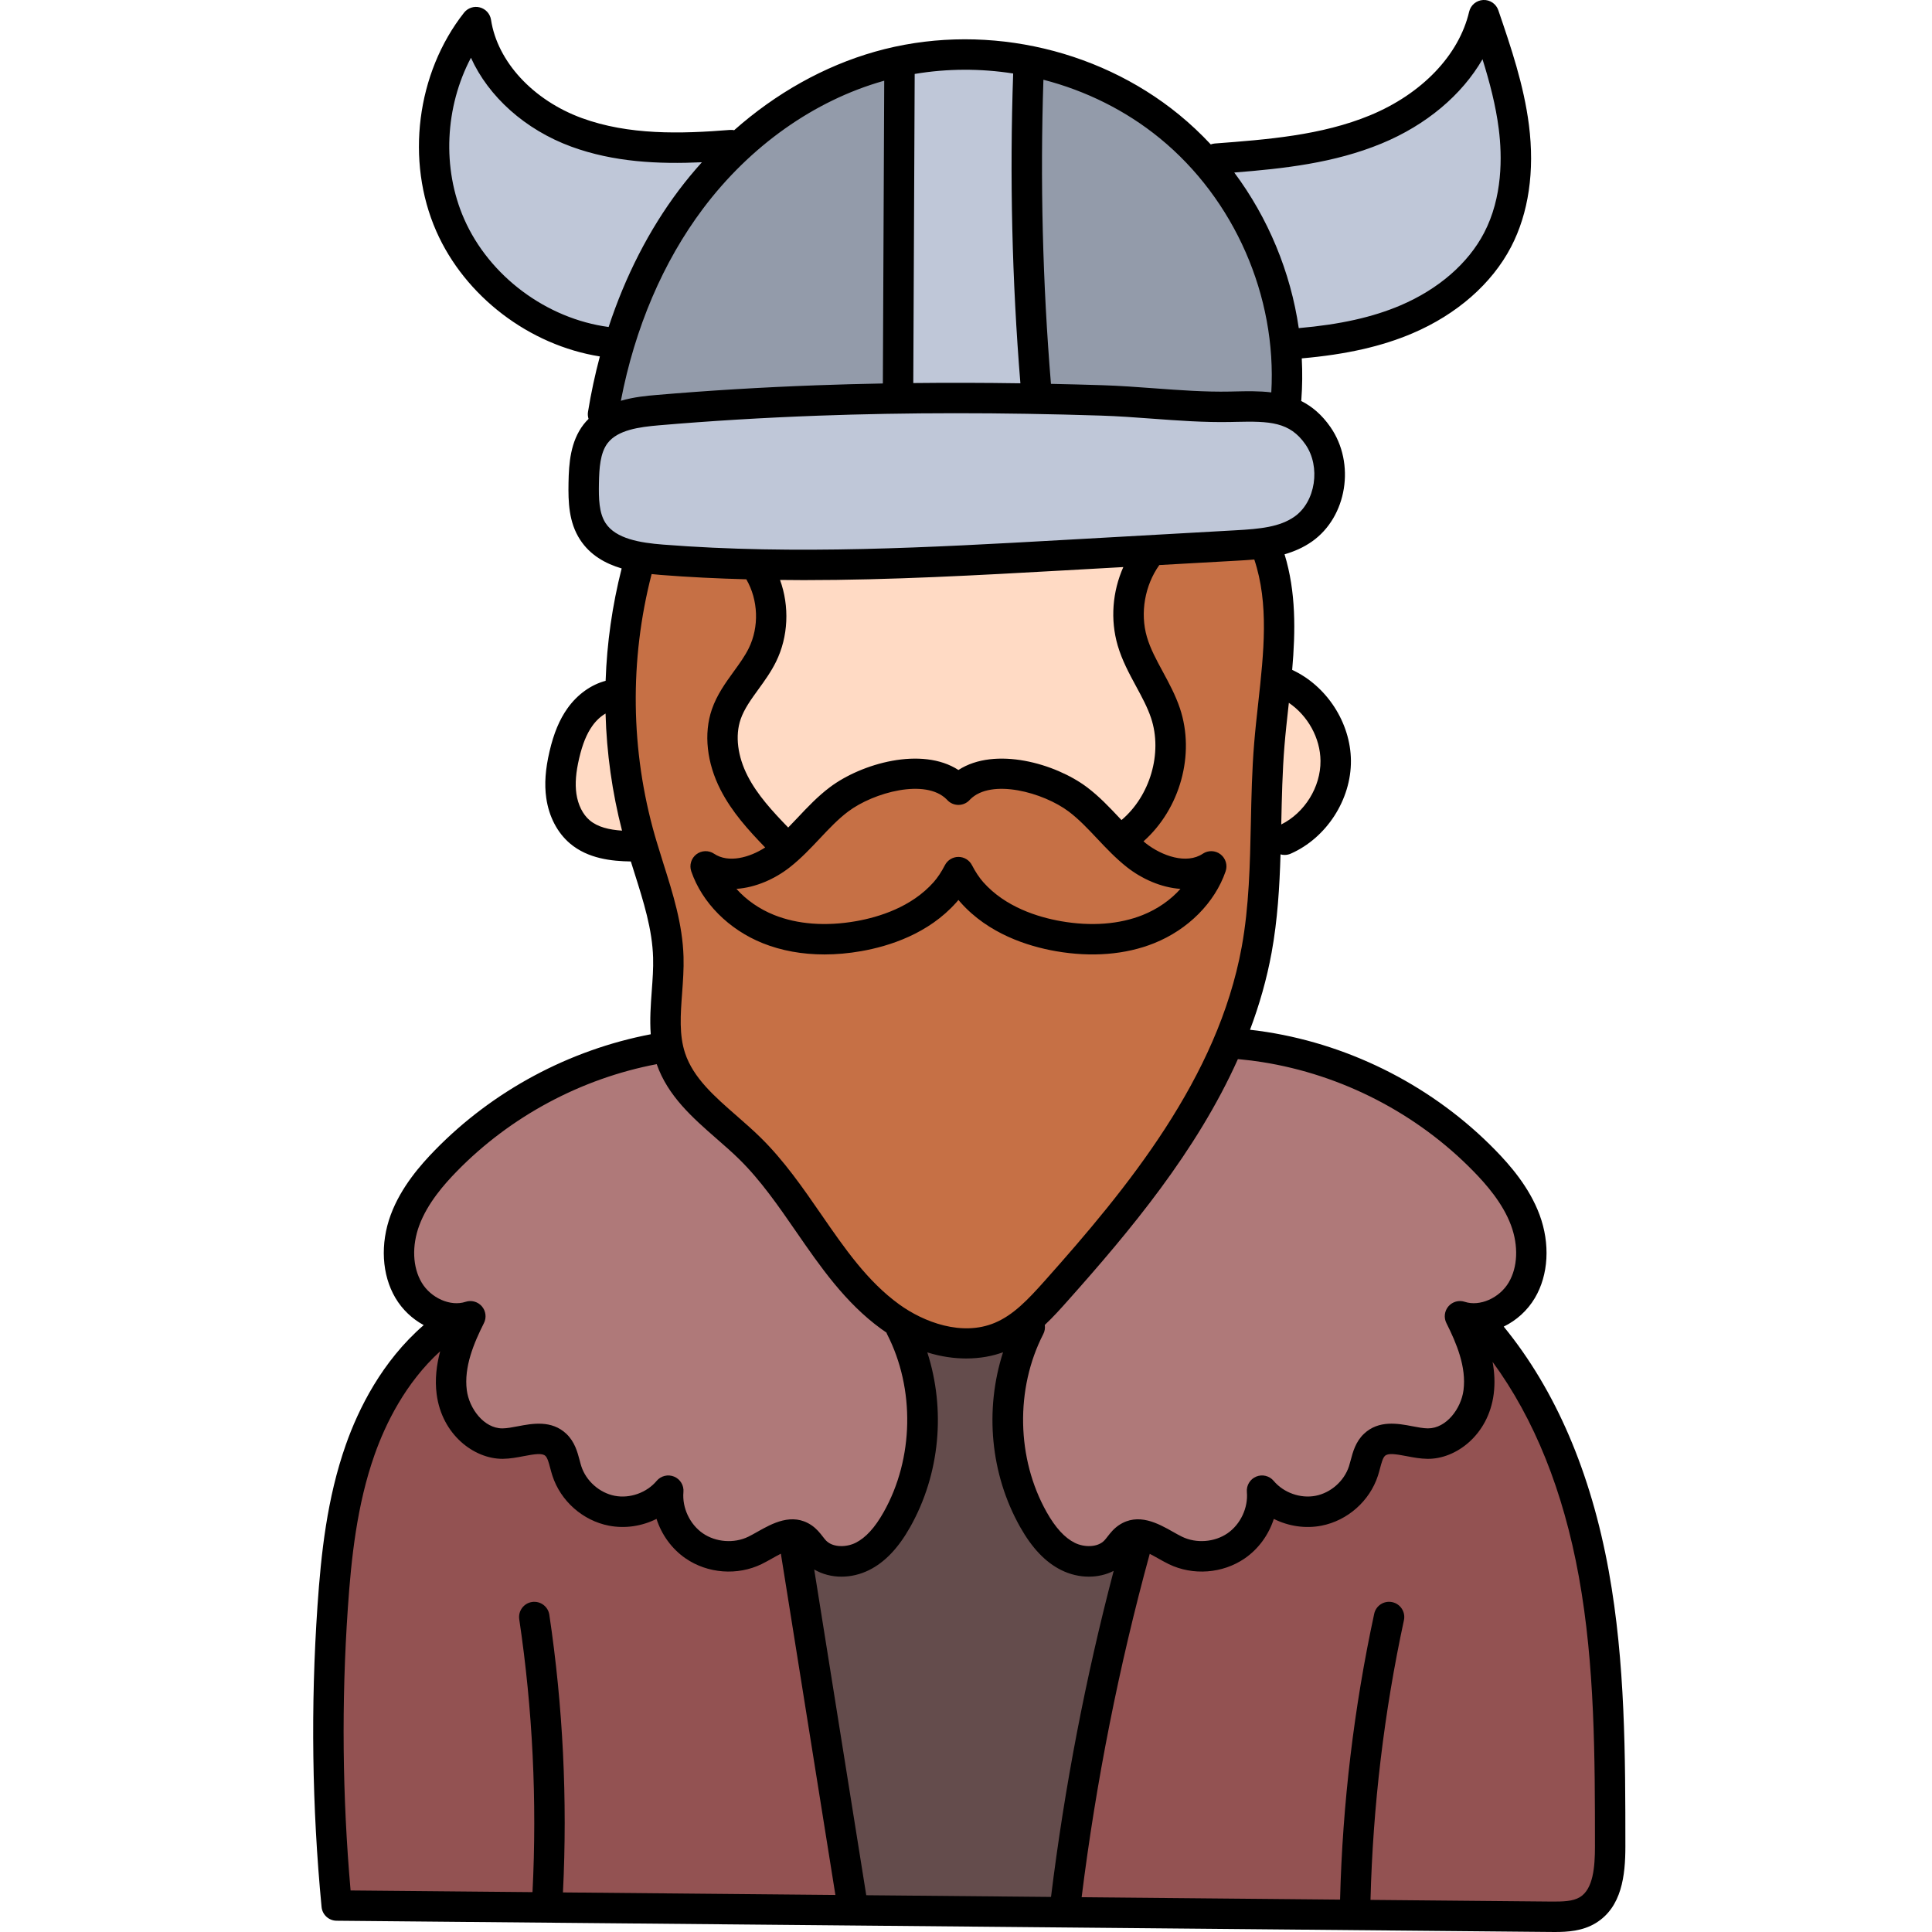 <svg height="511pt" viewBox="-82 0 511 511.999" width="511pt" xmlns="http://www.w3.org/2000/svg"><path d="m328.375 507.93-51.777-.477.105-4.062c.637-25.113 3.645-50.301 8.949-74.863-5.367 24.547-8.379 49.781-9.023 74.988l-.102 3.934-76.914-.711.559-4.453c3.855-30.848 9.965-61.652 18.16-91.562l1.297-4.727 4.371 2.219c.777.391 1.582.836 2.328 1.25l.117.066c.836.473 1.699.961 2.52 1.359 2.125 1.039 4.539 1.582 6.984 1.582 3.293 0 6.547-.988 9.164-2.789 2.867-1.973 5.051-4.949 6.148-8.383l1.422-4.445 4.176 2.086c2.246 1.125 4.734 1.719 7.199 1.719.969 0 1.938-.094 2.875-.273 5.512-1.07 10.195-5.211 11.934-10.555.184-.57.344-1.188.508-1.805.488-1.855.992-3.785 2.387-5.102 1.121-1.055 2.629-1.582 4.492-1.582 1.41 0 2.992.281 4.77.617 1.668.32 3.242.625 4.801.641h.133c5.727 0 12.312-5.113 13.418-13.672.301-2.297.215-4.691-.262-7.316l7.164-3.074c11.43 15.609 19.359 35.324 23.57 58.59 4.312 23.766 4.324 48.309 4.332 72.043v.168c0 6.543-.699 13.656-5.902 16.836-2.676 1.625-5.863 1.762-8.898 1.762zm0 0" fill="#935252"/><path d="m62.488 505.473.207-4.16c1.207-24.289.004-48.781-3.57-72.793 3.527 24.145 4.723 48.738 3.488 73.113l-.191 3.832-55.676-.508-.32-3.613c-2.211-25.047-2.457-50.426-.734-75.438.926-13.527 2.453-27.941 7.297-41.695 2.902-8.234 8.461-19.961 18.473-29.07l10.059-9.152-3.504 13.145c-.949 3.566-1.227 6.77-.836 9.801 1.109 8.551 7.711 13.668 13.453 13.668h.141c1.523-.016 3.172-.332 4.762-.637 1.781-.34 3.363-.621 4.773-.621 1.871 0 3.383.535 4.492 1.594 1.391 1.312 1.895 3.242 2.383 5.105.16.602.328 1.219.52 1.816 1.723 5.32 6.402 9.457 11.918 10.527.945.184 1.91.273 2.879.273 2.457 0 4.945-.594 7.191-1.715l4.168-2.086 1.43 4.438c1.109 3.438 3.297 6.418 6.16 8.391 2.609 1.801 5.855 2.793 9.148 2.793 2.449 0 4.867-.547 6.992-1.586.879-.43 1.848-.977 2.621-1.414l.309-.172c.691-.383 1.422-.789 2.137-1.145l4.875-2.438 16.059 100.5zm0 0" fill="#935252"/><g fill="#bfc7d8"><path d="m257.723 87.523c-2.066-14.223-7.715-27.852-16.34-39.41l-4.332-5.805 7.223-.574c12.473-.992 25.668-2.379 37.859-7.41 10.902-4.508 19.703-11.832 24.781-20.625l4.57-7.902 2.715 8.715c2.32 7.445 3.734 13.523 4.457 19.129 1.004 7.961 1.07 19.602-4.309 29.922-4.656 8.914-13.223 16.387-24.117 21.039-7.824 3.332-16.785 5.348-28.207 6.336l-3.762.328zm0 0"/><path d="m130.473 149.676c-13.621.004-25.922-.445-37.609-1.367-6.961-.547-14.574-1.867-18.23-7.504-2.367-3.633-2.492-8.129-2.41-12.805.094-4.652.414-9.48 3.164-13.035 3.668-4.781 10.375-5.727 16.375-6.238 13.688-1.172 27.914-2.031 42.293-2.562 11.91-.438 24.281-.66 36.777-.66 12.473 0 25.109.211 38.637.637 4.539.145 9.172.488 13.648.82 6.023.441 12.164.891 18.145.895.754 0 1.508-.008 2.258-.023l1.383-.031c1.273-.027 2.48-.051 3.617-.051 6.508 0 13.273.598 18.227 7.754 5.359 7.707 3.508 19.473-3.883 24.676-4.801 3.371-10.844 3.961-17.672 4.344l-46.078 2.59c-22.457 1.262-45.602 2.562-68.641 2.562zm0 0"/><path d="m187.848 105.582c-5.633-.09-11.309-.133-16.863-.133-3.84 0-7.641.023-11.41.062l-4.062.043.402-89.348 3.32-.559c4.59-.773 9.309-1.164 14.02-1.164 4.445 0 8.938.348 13.359 1.035l3.508.543-.125 3.547c-.945 27.141-.305 54.609 1.898 81.648l.359 4.391zm0 0"/><path d="m78.262 90.625c-17.941-2.398-34.199-14.566-41.422-30.992-6.297-14.316-5.562-32.02 1.922-46.199l3.816-7.234 3.367 7.457c4.246 9.402 13.344 17.422 24.34 21.449 7.562 2.773 15.926 4.062 26.324 4.062 2.129 0 4.324-.055 6.715-.164l9.547-.438-6.387 7.109c-2.156 2.398-4.145 4.805-5.906 7.148-7.613 10.148-13.668 21.953-17.988 35.086l-1.039 3.156zm0 0"/></g><path d="m253.918 107.961c-1.527-.188-3.219-.277-5.324-.277-1.207 0-2.402.027-3.574.055l-1.504.031c-.742.016-1.484.023-2.23.023-6.09 0-12.5-.473-18.16-.891-4.676-.352-9.238-.68-13.664-.82-4.117-.137-8.543-.25-13.531-.352l-3.605-.07-.301-3.598c-2.215-26.785-2.887-54.055-2-81.062l.164-4.992 4.836 1.254c11.918 3.082 23.109 8.711 32.371 16.273 20.668 16.891 32.551 43.977 31.012 70.688l-.246 4.266zm0 0" fill="#939baa"/><path d="m78.109 105.457c3.812-19.867 11.598-38.059 22.523-52.598 12.988-17.285 30.688-29.801 49.844-35.246l.176-.047 5.203-1.723-.402 89.703-3.91.074c-6.02.109-11.898.273-17.48.484-14.523.531-28.758 1.395-42.309 2.562-2.312.199-5.477.473-8.594 1.383l-6.281 1.836zm0 0" fill="#939baa"/><path d="m206.094 413.734c-1.918 0-3.898-.461-5.57-1.297-3.41-1.703-6.398-4.898-9.141-9.766-8.621-15.32-8.996-35.32-.961-50.949l-.305-2.074 1.527-1.445c2.078-1.949 3.91-3.996 5.684-5.98l.078-.09c15.785-17.707 33.547-38.652 44.504-63.098l1.199-2.68 2.914.34c.312.039 1.176.125 1.176.125l.184.02c1.551.164 2.891.305 5.207.668 22.023 3.473 42.73 14.18 58.305 30.148 3.449 3.539 8.328 9.016 10.805 15.703 2.414 6.535 2.062 13.465-.934 18.543-2.645 4.469-7.75 7.465-12.711 7.465-1.262 0-2.484-.191-3.629-.566 2.922 5.922 5.82 12.918 4.883 20.125-.84 6.543-6.191 13.613-13.367 13.613h-.137c-1.5-.023-3.031-.312-4.648-.617l-.113-.02c-1.504-.289-3.191-.609-4.773-.609-1.992 0-3.395.488-4.555 1.59-1.383 1.312-1.898 3.246-2.395 5.109-.152.59-.316 1.188-.496 1.766-1.75 5.379-6.414 9.504-11.902 10.57-.922.18-1.875.27-2.832.27-4.66 0-9.191-2.086-12.113-5.578.453 5.684-2.242 11.41-6.91 14.617-2.578 1.785-5.824 2.773-9.125 2.773-2.438 0-4.84-.539-6.941-1.562-.828-.41-1.637-.863-2.488-1.348l-.137-.074c-2.203-1.246-4.949-2.793-7.316-2.793-1.02 0-1.906.277-2.805.875-.824.555-1.457 1.363-2.074 2.145-.301.402-.695.914-1.117 1.355-1.664 1.75-4.145 2.727-6.969 2.727zm0 0" fill="#af7979"/><path d="m140.461 413.734c-2.82 0-5.301-.977-6.984-2.75-.387-.402-.762-.891-1.094-1.32-.602-.777-1.234-1.59-2.086-2.164-.887-.594-1.773-.871-2.793-.871-2.367 0-5.113 1.551-7.316 2.793l-.309.176c-.801.445-1.555.867-2.309 1.238-2.121 1.031-4.52 1.574-6.957 1.574-3.297 0-6.539-.984-9.137-2.777-4.598-3.168-7.348-9.035-6.84-14.594-2.988 3.473-7.516 5.559-12.176 5.559-.957 0-1.91-.09-2.832-.27-5.496-1.066-10.156-5.195-11.875-10.52-.191-.578-.355-1.203-.516-1.824-.496-1.855-1.008-3.781-2.398-5.098-1.164-1.105-2.566-1.594-4.555-1.594-1.586 0-3.27.32-4.75.605l-.129.023c-1.621.305-3.152.594-4.648.617h-.141c-7.164 0-12.52-7.066-13.375-13.609-.93-7.215 1.973-14.207 4.934-20.094-1.188.34-2.41.531-3.672.531-4.957 0-10.066-2.996-12.707-7.461-3.004-5.066-3.355-12-.941-18.543 2.48-6.711 7.359-12.18 10.816-15.711 14.734-15.109 34.312-25.617 55.117-29.582l3.395-.645 1.133 3.262c2.609 7.508 8.793 12.898 14.773 18.109 2.195 1.922 4.199 3.676 6.117 5.555 5.934 5.828 10.789 12.855 15.484 19.652l.059.082c6.23 9.027 12.672 18.355 21.637 24.855.41.293.832.594 1.258.883l1.094.734.465 1.309c7.969 15.578 7.578 35.52-1.023 50.805-2.734 4.859-5.723 8.051-9.133 9.766-1.691.84-3.668 1.297-5.586 1.297zm0 0" fill="#af7979"/><path d="m143.652 506.219-15.664-97.988 7.293 4.246c1.527.887 3.328 1.355 5.207 1.355 1.895 0 3.828-.465 5.59-1.34 3.414-1.715 6.406-4.918 9.145-9.781 7.309-12.992 8.848-28.695 4.219-43.082l-2.355-7.32 7.348 2.273c3.066.949 6.137 1.43 9.125 1.43 2.996 0 5.895-.484 8.375-1.402l7.723-2.855-2.527 7.836c-4.652 14.406-3.121 30.121 4.195 43.121 2.746 4.863 5.746 8.066 9.164 9.789 1.75.867 3.688 1.332 5.57 1.332 1.707 0 3.352-.375 4.754-1.094l7.953-4.059-2.27 8.637c-7.395 28.18-12.945 57.07-16.496 85.875l-.438 3.543zm0 0" fill="#644c4c"/><path d="m173.633 356.016c-6.602 0-13.969-2.594-20.207-7.117-8.93-6.48-15.066-15.352-21.562-24.75l-.062-.094c-4.691-6.809-9.539-13.84-15.543-19.742-1.887-1.844-3.891-3.609-6.125-5.555-6.074-5.305-12.348-10.785-14.867-18.398-1.859-5.574-1.414-11.609-.984-17.441l3.996.191-3.992-.293c.223-2.996.449-6.094.359-9.109-.234-8.133-2.734-16.02-5.148-23.648-.582-1.852-1.148-3.66-1.688-5.461l-.281-.926c-.109-.355-.215-.711-.316-1.062-6.652-23.254-6.965-47.969-.902-71.465l.855-3.324 3.414.34c.82.082 1.555.156 2.281.215 7.027.547 14.398.922 22.531 1.148l2.23.062 1.121 1.93c3.879 6.699 4.172 15.156.766 22.066-1.152 2.34-2.652 4.414-4.238 6.609l-.066.094c-2.133 2.949-4.129 5.703-5.27 9.004-1.855 5.387-1.09 12.035 2.102 18.23 2.816 5.48 7.039 10.066 11.121 14.293l3.383 3.5-4.086 2.637c-3.602 2.328-7.527 3.605-11.066 3.605-2.586 0-4.895-.664-6.863-1.977 2.441 7.27 8.664 13.488 16.598 16.672 4.449 1.785 9.449 2.691 14.859 2.691 2.918 0 5.953-.273 9.023-.809 6.805-1.191 16.309-4.176 22.938-11.637.176-.195.324-.367.473-.547l3.172-3.848 3.066 3.926c.121.152.246.297.371.438 6.656 7.492 16.16 10.477 22.965 11.664 3.062.539 6.102.809 9.027.809 5.406 0 10.406-.902 14.855-2.688 7.938-3.184 14.16-9.402 16.648-16.641-2.012 1.281-4.324 1.945-6.91 1.945-4.168 0-9.004-1.84-12.938-4.926l-.125-.105-.594-.512-3.516-2.984 3.449-3.059c8.582-7.613 12.078-20.367 8.504-31.016-1.047-3.105-2.637-6.051-4.172-8.898l-.066-.125c-1.723-3.16-3.512-6.441-4.551-10.008-2.188-7.477-.699-16.102 3.875-22.508l1.117-1.559 22.613-1.27c1.387-.078 2.848-.164 4.359-.293l3.137-.262.992 2.984c4.207 12.629 2.75 25.816 1.211 39.781l-.078.715c-.352 3.234-.715 6.578-.98 9.832-.555 6.836-.707 13.832-.855 20.598l-.004.195c-.23 11.055-.473 22.492-2.492 33.551-6.539 35.766-30.855 65.418-53.141 90.406-4.844 5.422-8.996 9.758-14.652 12.141-2.801 1.184-5.852 1.781-9.07 1.781zm0 0" fill="#c67045"/><path d="m207.02 248.879c-2.926 0-5.957-.273-9.02-.809-6.801-1.191-16.297-4.172-22.902-11.613-1.281-1.453-2.516-3.297-3.57-5.34-1.152 2.105-2.355 3.902-3.641 5.344-6.602 7.438-16.094 10.418-22.898 11.609-3.059.535-6.094.809-9.016.809-5.395 0-10.387-.906-14.836-2.699-4.445-1.781-8.41-4.531-11.461-7.957l-5.434-6.098 8.145-.555c4-.273 8.363-2.062 11.969-4.902 2.715-2.129 5.121-4.684 7.445-7.152l.117-.125c2.586-2.738 5.023-5.328 7.953-7.523 5.328-4.016 13.637-6.82 20.199-6.82 4.719 0 8.586 1.387 11.184 4.008.062.062.148.16.234.258l.008.008.145-.164.078-.082c2.598-2.641 6.473-4.031 11.203-4.031 6.559 0 14.871 2.809 20.207 6.832 2.918 2.191 5.359 4.777 7.941 7.52l.078.082c2.367 2.512 4.773 5.062 7.48 7.184l.488.387c3.523 2.621 7.676 4.262 11.484 4.523l8.145.559-5.43 6.094c-3.051 3.426-7.02 6.18-11.469 7.961-4.445 1.789-9.438 2.695-14.828 2.695zm0 0" fill="#c67045"/><path d="m253.051 218.223.016-.809c.148-6.59.297-13.402.848-20.062.289-3.578.699-7.281 1.062-10.547.027-.297.07-.664.113-1.035l.793-6.512 5.426 3.684c6.203 4.211 10.086 11.363 10.133 18.672.074 8.43-4.992 16.652-12.602 20.457l-5.789 2.895zm0 0" fill="#ffdac4"/><path d="m123.508 222.086c-4.211-4.34-8.562-9.043-11.414-14.582-3.188-6.195-3.949-12.828-2.094-18.199 1.125-3.281 3.207-6.156 5.219-8.938l.105-.148c1.59-2.199 3.09-4.273 4.25-6.621 2.742-5.574 3.074-12.508.883-18.543l-1.961-5.418 7.336.07c1.547.016 3.098.035 4.648.035 23 0 46.148-1.301 68.531-2.559l22.496-1.266-2.66 5.988c-2.562 5.754-3.023 12.164-1.309 18.043 1.043 3.547 2.828 6.832 4.559 10.012l.125.234c1.582 2.938 3.078 5.715 4.102 8.789 3.605 10.73-.191 23.938-9.035 31.395l-2.879 2.426-2.77-2.902c-.164-.172-.324-.34-.488-.52-2.477-2.625-5.043-5.352-7.988-7.566-4.484-3.371-12.477-6.777-20.211-6.777-3.73 0-6.859.797-9.289 2.371l-2.176 1.402-2.172-1.406c-2.43-1.57-5.551-2.367-9.281-2.367-7.73 0-15.723 3.406-20.211 6.777-2.973 2.238-5.543 4.977-8.027 7.621l-.57.598c-.672.707-1.332 1.402-2 2.078l-2.871 2.906zm0 0" fill="#ffdac4"/><path d="m82.059 224.121c-3.062-.215-7.523-.836-10.883-3.695-2.559-2.164-4.344-5.641-4.887-9.531-.449-3.133-.195-6.59.805-10.867 1.008-4.27 2.312-7.441 4.113-9.977 1.316-1.84 2.957-3.367 4.754-4.414l5.828-3.406.188 6.746c.285 10.184 1.711 20.328 4.238 30.156l1.383 5.379zm0 0" fill="#ffdac4"/><path d="m343.848 416.398c-4.754-26.262-14.125-48.047-27.848-64.836 3.328-1.617 6.27-4.223 8.262-7.59 3.617-6.117 4.082-14.344 1.246-22.016-2.734-7.406-7.992-13.324-11.707-17.137-16.176-16.586-37.691-27.711-60.578-31.324-1.922-.305-3.211-.461-4.457-.594 2.477-6.594 4.438-13.414 5.727-20.477 1.574-8.629 2.098-17.387 2.359-26.008.352.098.719.152 1.086.152.543 0 1.094-.109 1.625-.344 9.465-4.168 16.023-14.305 15.945-24.645-.078-10.07-6.441-19.828-15.57-24.055.895-10.293 1.035-20.664-2.02-30.633 2.523-.723 5-1.789 7.277-3.391 9.281-6.527 11.566-20.695 4.891-30.316-2.305-3.328-4.945-5.504-7.766-6.926.012-.07.031-.141.039-.215.281-3.691.316-7.391.121-11.07 11.789-1.035 21.191-3.164 29.34-6.641 11.766-5.02 21.043-13.152 26.125-22.898 4.652-8.922 6.293-20.09 4.738-32.301-1.348-10.605-4.785-20.672-8.109-30.406-.582-1.703-2.203-2.816-4.012-2.727-1.797.09-3.316 1.355-3.727 3.109-2.695 11.508-12.512 21.77-26.258 27.453-12.871 5.32-27.246 6.414-41.152 7.469-.371.027-.723.121-1.059.242-2.621-2.805-5.422-5.445-8.406-7.887-22.172-18.121-53.055-24.512-80.594-16.684-13.484 3.832-26.262 11.02-37.305 20.801-.348-.066-.703-.105-1.07-.074-13.082 1.059-26.895 1.406-39.312-3.141-12.918-4.734-22.359-14.953-24.051-26.035-.242-1.59-1.406-2.879-2.961-3.289-1.551-.41-3.199.141-4.195 1.402-12.594 15.992-15.551 39.258-7.355 57.895 7.617 17.316 24.688 30.23 43.352 33.199-1.277 4.789-2.336 9.695-3.145 14.703-.102.641-.035 1.266.148 1.848-.457.457-.906.941-1.316 1.473-3.504 4.547-3.898 10.352-3.992 15.434-.094 5.113.062 10.496 3.066 15.109 2.637 4.051 6.613 6.309 11.016 7.617-2.488 9.789-3.91 19.77-4.25 29.781-3.863 1.023-7.484 3.605-10.09 7.266-2.129 2.988-3.645 6.609-4.766 11.402-1.117 4.77-1.398 8.703-.875 12.375.699 4.93 2.934 9.215 6.289 12.059 4.762 4.043 11.07 4.695 16.129 4.77.312 1 .629 2 .938 2.98 2.441 7.711 4.746 14.996 4.961 22.527.082 2.84-.129 5.723-.355 8.781-.277 3.781-.559 7.641-.27 11.508-21.621 4.137-41.82 14.957-57.203 30.723-3.715 3.812-8.973 9.734-11.707 17.137-2.832 7.672-2.367 15.898 1.25 22.016 1.836 3.109 4.48 5.562 7.492 7.199-11.09 9.613-17.297 22.223-20.633 31.691-5.004 14.191-6.574 28.941-7.52 42.766-1.82 26.488-1.453 53.316 1.086 79.742.195 2.055 1.91 3.625 3.973 3.645l321.641 2.977c.402.004.82.008 1.25.008 3.246 0 7.297-.219 10.809-2.367 6.914-4.227 7.848-12.633 7.848-20.297-.008-23.965-.012-48.746-4.395-72.938zm-97.059-135.598c1.609.164 2.883.297 5.176.66 21.184 3.344 41.094 13.637 56.062 28.988 3.203 3.285 7.715 8.34 9.918 14.301 2 5.418 1.77 11.07-.625 15.117-2.453 4.145-7.672 6.441-11.645 5.129-1.547-.516-3.254-.039-4.32 1.191-1.066 1.234-1.281 2.988-.547 4.445 2.688 5.348 5.328 11.641 4.535 17.773-.637 4.91-4.559 10.129-9.406 10.129-.023 0-.047 0-.07 0-1.191-.012-2.602-.281-4.09-.566-3.758-.719-8.906-1.699-12.816 2.008-2.219 2.109-2.938 4.824-3.516 7.004-.141.539-.285 1.078-.453 1.598-1.262 3.898-4.812 7.039-8.836 7.82-4.016.781-8.484-.805-11.117-3.945-1.133-1.352-3.012-1.809-4.637-1.137-1.625.676-2.625 2.332-2.469 4.086.375 4.168-1.688 8.562-5.133 10.938-3.449 2.375-8.289 2.738-12.051.906-.75-.363-1.559-.82-2.414-1.305-3.879-2.188-9.188-5.184-14.309-1.758-1.379.922-2.293 2.098-3.023 3.039-.301.383-.578.746-.832 1.008-1.84 1.938-5.445 1.84-7.867.625-2.672-1.34-5.109-4.004-7.441-8.145-7.98-14.18-8.328-32.691-.883-47.164.402-.777.516-1.621.398-2.422 2.242-2.105 4.219-4.32 6.004-6.324 16.566-18.578 34.238-39.719 45.172-64.125.438.043.848.086 1.234.125zm-99.723 221.453-13.793-86.324c2.129 1.246 4.625 1.906 7.219 1.902 2.461 0 4.996-.578 7.367-1.766 4.16-2.082 7.711-5.812 10.855-11.398 7.898-14.035 9.426-31.062 4.535-46.266 3.621 1.125 7.102 1.613 10.309 1.609 3.68 0 7-.633 9.762-1.652-4.906 15.215-3.387 32.262 4.523 46.309 3.145 5.586 6.691 9.316 10.852 11.398 2.371 1.188 4.906 1.766 7.367 1.766 2.328 0 4.586-.523 6.57-1.535-7.445 28.344-13.023 57.359-16.605 86.41zm120.379-300.613c.051 6.949-4.191 13.75-10.398 16.848 0-.09.004-.184.004-.273.145-6.762.293-13.754.844-20.539.281-3.434.676-6.992 1.055-10.434.035-.328.07-.656.109-.988 5.012 3.402 8.34 9.312 8.387 15.387zm16.211-163.621c11.855-4.902 21.262-12.871 26.723-22.32 1.895 6.07 3.516 12.238 4.305 18.457.938 7.371 1.023 18.137-3.887 27.555-4.227 8.098-12.09 14.922-22.141 19.211-7.371 3.145-16.016 5.078-26.973 6.031-2.168-14.879-8.102-29.18-17.09-41.23 13.098-1.039 26.473-2.496 39.062-7.703zm-29.25 65.969c-3.223-.395-6.488-.32-9.605-.25l-1.367.031c-6.516.137-13.383-.371-20.016-.863-4.535-.336-9.23-.68-13.824-.824-4.598-.148-9.109-.258-13.582-.355-2.207-26.711-2.875-53.793-1.996-80.594 11.211 2.898 21.82 8.129 30.84 15.5 19.789 16.172 31.023 41.867 29.551 67.355zm-68.406-84.512c-.949 27.293-.305 54.879 1.914 82.102-9.695-.145-19.137-.168-28.383-.066l.371-81.914c8.629-1.457 17.469-1.469 26.098-.121zm-145.5 38.543c-5.918-13.453-5.059-29.723 1.805-42.715 4.648 10.293 14.348 19.066 26.602 23.559 11.219 4.109 23.078 4.668 34.605 4.137-2.133 2.371-4.188 4.84-6.129 7.422-7.906 10.523-14.176 22.809-18.59 36.234-16.441-2.199-31.613-13.441-38.293-28.637zm63.328-2.754c12.469-16.59 29.422-28.598 47.742-33.805.086-.023.172-.043.258-.066l-.363 80.23c-5.914.109-11.762.27-17.559.48-14.492.531-28.793 1.398-42.496 2.574-2.43.207-5.887.508-9.375 1.535 3.707-19.301 11.195-36.844 21.793-50.949zm-25.84 83.367c-1.762-2.703-1.84-6.539-1.766-10.562.078-3.965.316-8.059 2.324-10.66 2.688-3.488 8.402-4.254 13.555-4.695 13.574-1.168 27.738-2.023 42.098-2.551 23.742-.867 48.316-.875 75.137-.023 4.43.141 9.031.477 13.488.809 6.82.504 13.867 1.023 20.773.883l1.391-.031c8.996-.207 14.301-.035 18.473 5.98 4.094 5.902 2.684 15.199-2.902 19.129-3.93 2.766-9.16 3.262-15.586 3.621l-46.078 2.59c-34.703 1.949-70.586 3.969-105.711 1.199-5.992-.469-12.48-1.516-15.195-5.688zm135.715 32.438c1.156 3.941 3.043 7.43 4.871 10.805 1.551 2.859 3.012 5.559 3.957 8.375 3.141 9.34-.289 20.727-7.824 27.074-.199-.211-.395-.414-.594-.629-2.613-2.773-5.316-5.641-8.543-8.07-8.379-6.305-24.348-10.863-34.074-4.57-9.73-6.293-25.695-1.734-34.074 4.57-3.23 2.43-5.934 5.301-8.543 8.074-.844.895-1.672 1.758-2.496 2.605-4.199-4.336-8.168-8.645-10.734-13.637-2.688-5.223-3.367-10.711-1.871-15.059.941-2.734 2.773-5.262 4.711-7.934 1.645-2.27 3.34-4.613 4.668-7.305 3.285-6.664 3.594-14.703 1.062-21.68 2.086.02 4.172.047 6.258.047 23.152 0 46.262-1.297 68.871-2.566l15.844-.891c-2.883 6.477-3.492 13.938-1.488 20.789zm-86.875 58.746c2.957-2.324 5.477-5 7.918-7.59 2.488-2.645 4.844-5.145 7.523-7.16 6.703-5.047 20.52-8.879 26.137-3.191.039.043.102.113.125.137.758.824 1.824 1.293 2.945 1.297h.02c1.113 0 2.176-.457 2.938-1.27l.141-.156c5.605-5.695 19.438-1.867 26.148 3.184 2.676 2.016 5.031 4.516 7.52 7.156 2.441 2.59 4.965 5.27 7.918 7.594 3.926 3.086 9.051 5.398 14.172 5.746-2.613 2.926-6.047 5.336-9.973 6.914-6.184 2.48-13.676 3.051-21.668 1.652-6.172-1.082-14.758-3.75-20.602-10.328-1.062-1.195-2.102-2.758-3.008-4.52-.691-1.344-2.074-2.188-3.586-2.188-1.512 0-2.895.844-3.586 2.188-.906 1.762-1.941 3.32-3.004 4.516-5.848 6.582-14.434 9.25-20.605 10.332-7.992 1.398-15.484.828-21.664-1.656-3.93-1.574-7.363-3.988-9.977-6.914 5.117-.344 10.246-2.656 14.168-5.742zm-34.277-77.457c7.562.598 15.145.953 22.73 1.16 3.176 5.488 3.445 12.594.641 18.285-1.023 2.078-2.453 4.051-3.965 6.137-2.195 3.035-4.469 6.172-5.801 10.039-2.215 6.414-1.367 14.207 2.324 21.375 3 5.836 7.277 10.555 11.801 15.234-4.18 2.699-9.734 4.203-13.539 1.66-1.434-.965-3.328-.902-4.699.152-1.371 1.059-1.914 2.871-1.352 4.508 2.859 8.316 9.941 15.438 18.941 19.047 4.93 1.98 10.469 2.98 16.348 2.98 3.152 0 6.406-.289 9.711-.867 7.438-1.301 17.848-4.598 25.242-12.918.188-.211.375-.43.562-.656.188.227.375.445.562.656 7.391 8.316 17.805 11.617 25.242 12.918 9.469 1.656 18.48.93 26.059-2.113 9-3.609 16.082-10.73 18.941-19.047.562-1.637.02-3.449-1.352-4.508-1.367-1.055-3.262-1.117-4.699-.156-4.301 2.875-10.844.582-15.105-2.77-.207-.164-.402-.344-.605-.512 9.637-8.555 13.773-22.984 9.641-35.285-1.172-3.477-2.871-6.613-4.512-9.648-1.703-3.141-3.312-6.109-4.223-9.227-1.855-6.34-.559-13.68 3.285-19.062l20.699-1.16c1.422-.082 2.926-.168 4.473-.305 3.922 11.77 2.523 24.566 1.035 38.082-.387 3.496-.785 7.109-1.074 10.66-.574 7.023-.727 14.141-.871 21.027-.23 10.906-.469 22.184-2.43 32.926-6.348 34.738-30.27 63.875-52.195 88.461-4.492 5.039-8.32 9.059-13.219 11.121-8.688 3.656-18.805-.133-25.375-4.898-8.406-6.098-14.367-14.734-20.68-23.879-4.816-6.98-9.801-14.199-16.035-20.32-2.027-1.992-4.195-3.887-6.293-5.719-5.926-5.172-11.523-10.062-13.707-16.637-1.609-4.836-1.211-10.219-.789-15.918.227-3.125.469-6.355.375-9.605-.25-8.66-2.836-16.828-5.336-24.73-.562-1.777-1.125-3.59-1.668-5.398-.023-.113-.066-.223-.102-.336-.156-.527-.324-1.062-.473-1.59-6.48-22.652-6.766-46.598-.879-69.387.789.086 1.582.164 2.363.223zm-22.305 57.977c-.375-2.648-.141-5.633.742-9.398.875-3.738 1.984-6.461 3.484-8.566.996-1.402 2.207-2.52 3.504-3.277.289 10.434 1.746 20.844 4.367 31.035-3.402-.238-6.422-.922-8.574-2.746-1.824-1.543-3.105-4.113-3.523-7.047zm-41.637 114.414c2.203-5.957 6.715-11.016 9.918-14.301 14.246-14.609 32.973-24.629 53.008-28.441 2.945 8.457 9.539 14.227 15.926 19.809 2.102 1.836 4.09 3.57 5.945 5.395 5.688 5.582 10.449 12.48 15.051 19.148 6.422 9.301 13.059 18.918 22.582 25.824.457.332.914.648 1.371.957.055.137.094.273.164.406 7.445 14.473 7.098 32.984-.887 47.164-2.332 4.141-4.762 6.805-7.438 8.145-2.426 1.215-6.031 1.312-7.871-.625-.25-.262-.531-.625-.828-1.008-.73-.941-1.645-2.117-3.023-3.039-5.121-3.426-10.43-.43-14.309 1.758-.855.484-1.668.938-2.414 1.305-3.766 1.832-8.605 1.469-12.051-.906-3.445-2.375-5.508-6.77-5.137-10.938.16-1.754-.84-3.41-2.469-4.086-1.629-.672-3.504-.215-4.637 1.137-2.629 3.141-7.098 4.727-11.117 3.945s-7.57-3.922-8.836-7.816c-.168-.52-.309-1.059-.449-1.598-.578-2.184-1.297-4.898-3.52-7.008-3.91-3.707-9.055-2.723-12.812-2.008-1.492.285-2.898.555-4.09.566-.023 0-.047 0-.074 0-4.844 0-8.77-5.219-9.406-10.129-.789-6.133 1.852-12.426 4.539-17.77.734-1.457.516-3.215-.551-4.449-1.062-1.23-2.77-1.703-4.316-1.191-3.977 1.316-9.195-.984-11.645-5.125-2.391-4.051-2.625-9.703-.625-15.121zm-18.93 101.434c.91-13.258 2.395-27.355 7.078-40.637 2.902-8.23 8.188-19.07 17.391-27.449-.957 3.602-1.438 7.434-.934 11.344 1.391 10.777 9.922 17.16 17.418 17.16h.141c1.91-.023 3.742-.371 5.516-.711 2.926-.559 4.906-.863 5.75-.062.562.535.906 1.84 1.273 3.223.18.68.363 1.359.578 2.016 2.172 6.707 8.051 11.906 14.965 13.246 4.297.836 8.77.141 12.629-1.793 1.344 4.188 4.035 7.938 7.695 10.461 5.852 4.035 13.766 4.629 20.156 1.516.969-.473 1.922-1.012 2.844-1.531.723-.406 1.5-.84 2.258-1.223l14.449 90.434-72.199-.668c1.223-24.543.012-49.277-3.609-73.574-.324-2.203-2.375-3.719-4.582-3.395-2.199.328-3.719 2.383-3.391 4.582 3.559 23.879 4.734 48.191 3.512 72.312l-48.207-.445c-2.188-24.816-2.438-49.965-.73-74.805zm326.512 76.574c-1.863 1.137-4.52 1.203-7.781 1.172l-47.715-.441c.637-24.875 3.613-49.797 8.859-74.117.473-2.176-.914-4.32-3.09-4.789-2.176-.469-4.32.91-4.789 3.09-5.363 24.855-8.398 50.32-9.043 75.742l-68.488-.633c3.824-30.637 9.887-61.223 18.047-91.004.734.375 1.484.793 2.184 1.188.926.52 1.879 1.059 2.844 1.531 6.395 3.113 14.305 2.52 20.16-1.516 3.656-2.52 6.348-6.273 7.695-10.461 3.859 1.938 8.328 2.629 12.625 1.797 6.918-1.344 12.793-6.543 14.965-13.246.215-.66.398-1.34.578-2.023.352-1.32.711-2.688 1.273-3.219.844-.801 2.824-.496 5.75.062 1.773.34 3.605.688 5.516.711 7.559.105 16.16-6.316 17.562-17.16.375-2.906.207-5.773-.293-8.535 11.07 15.113 18.75 34.219 22.863 56.934 4.254 23.477 4.258 47.891 4.266 71.5 0 5.43-.477 11.27-3.988 13.418zm0 0"/></svg>